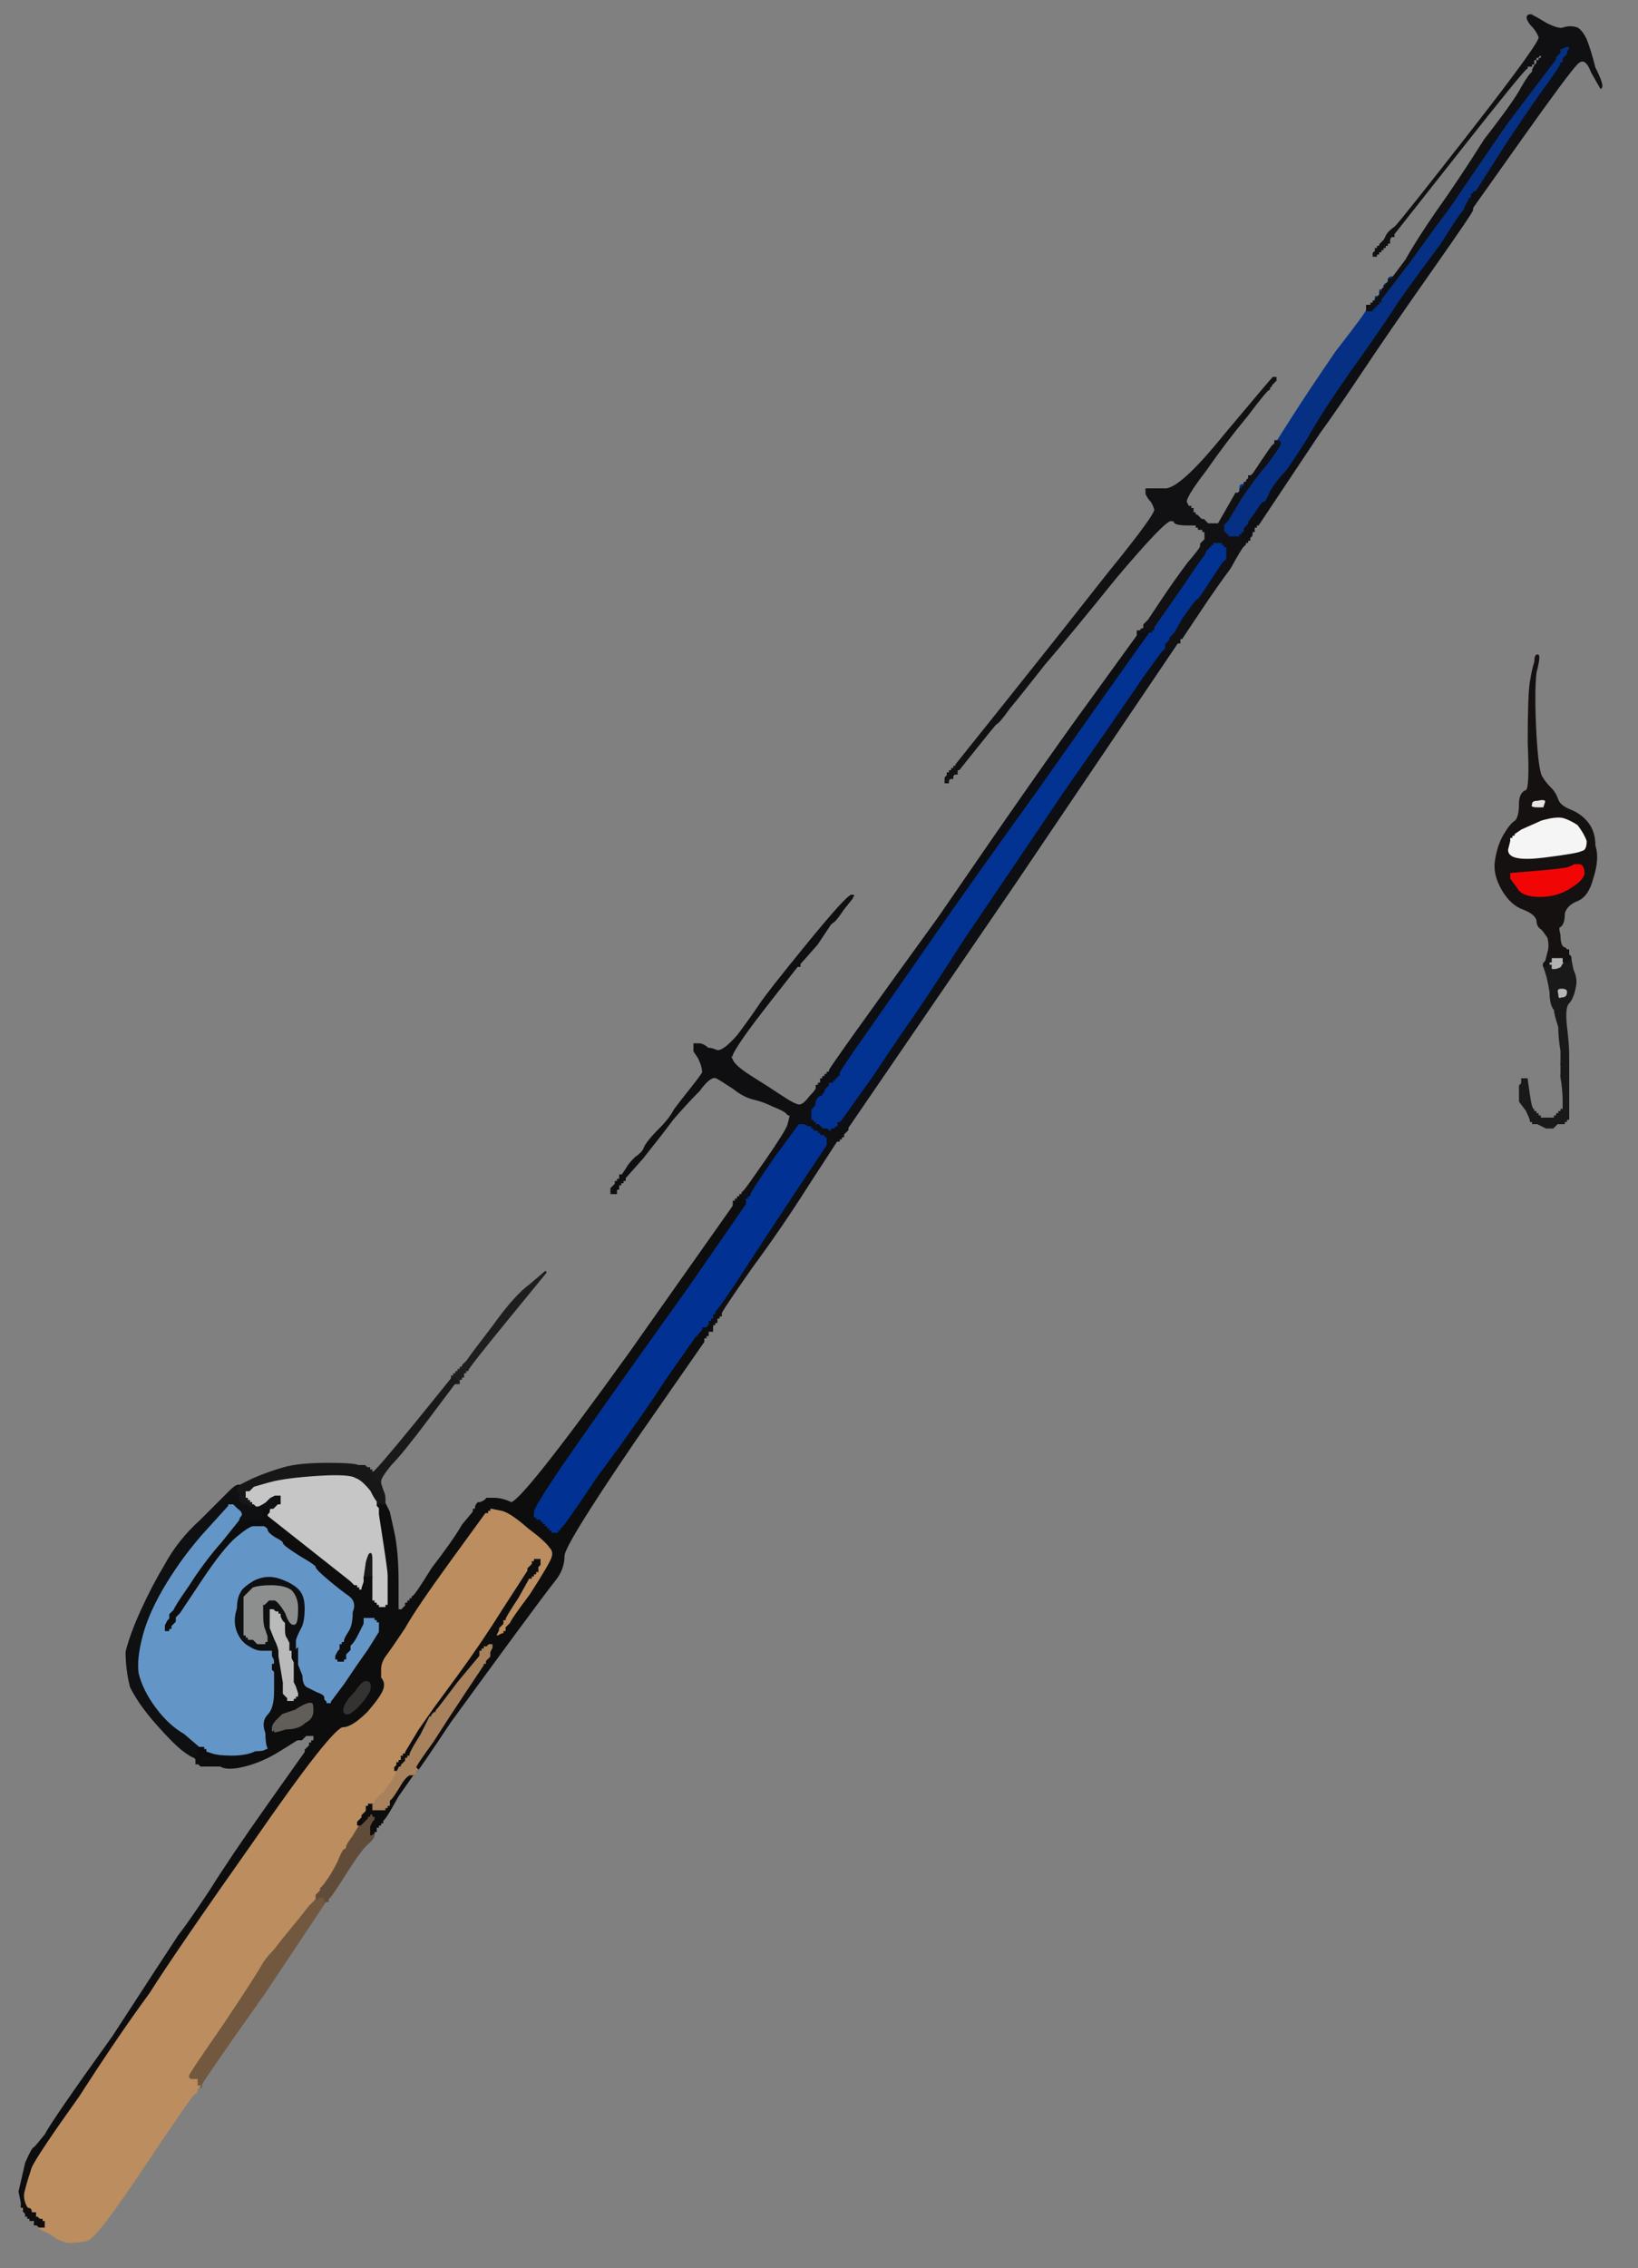 <svg viewBox="0 0 750 1038" xmlns="http://www.w3.org/2000/svg"><rect x="0" y="0" width="750" height="1038" fill="#808080" stroke="none"/><g fill-rule="evenodd"><path d="M136 754v1l-1 1-1 2v-1h-1v-1h-1v-4l-1-2q-1-1-1-4v-3l-1-1-1-2v-1h-1v-1h-1l-1-1h-1v8l2 5q2 4 2 6v2l-1 1-1 1v2h-1v-2l-1-2v-2h-4q-3 0-6-2-4-2-6-7t0-11q0-5 2-8 1-2 6-5 6-3 12-1t9 5 3 9q0 7-2 10-2 4-2 5t0 3zm-10-22h-3l-1 1-1 1h-1v5q0 5 1 7l1 3v2h-1v1h-3l-1-1-1-1h-2v-1h-1v-1h-1v-17l4-4q3-1 8-1 6 0 9 2 3 3 3 8 0 6-1 7-2 1-4-5-3-5-5-6z" fill="#0d0f10" stroke="#0d0f10"/><path d="M125 793h-1v-2q0-2 2-4l3-3 6-2q6-4 8-3 1 0 1 4t-4 6q-3 3-9 3-6 2-6 1z" fill="#615e5a" stroke="#615e5a"/><path d="M104 689v-1h3l2 2q3 2 2 4-1 1-1 2l-8 10q-8 9-15 20-7 10-7 11l-1 1-1 1v2l-1 1-1 2v2h1v-1h1v-1l1-1 1-1v-2l1-1 1-1 10-15q10-15 16-20t8-5h5q2 1 2 2t3 3q4 2 4 3t8 6q7 4 7 5t6 6 9 7q4 3 2 8 0 6-2 9t-2 4v1h-1v1h-1v2l-1 1-1 2v1h1v1h2v-1h1v-2l1-1 1-1v-2l1-1q1-1 3-5l2-4v-3h6v1h1v1h1v2h1v1h-1v2l-5 8q-5 7-11 16l-6 8v1h-3v-1l-1-1v-1q0-1-3-2l-4-2q-3-1-3-6l-2-5v-11q0-1 2-5 2-3 2-10 0-6-3-9t-9-5-12 1q-5 3-6 5-2 3-2 8-2 6 0 11t6 7q3 2 6 2h4v2l1 2v4l1 1v9q0 8-3 11t-1 8q0 5 1 7v1h-1q-1 1-5 1-4 2-11 2-6 0-9-1l-3-1-1-1h-1v-1h-1l-7-6q-7-4-13-12t-8-16q-1-7 2-18t11-24 18-24l10-11z" fill="#6495c7" stroke="#6495c7"/><path d="M126 732h-3l-1 1-1 1h-1v5q0 5 1 7l1 3v2h-1v1h-3l-1-1-1-1h-2v-1h-1v-1h-1v-17l4-4q3-1 8-1 6 0 9 2 3 3 3 8 0 6-1 7-2 1-4-5-3-5-5-6z" fill="#8d8e8e" stroke="#8d8e8e"/><path d="M390 410h1-1v1l-4 5q-4 6-5 6l-1 1-6 9q-7 8-8 9v1h-1l-11 14q-11 14-15 20t-4 7h-1l1 2q1 3 9 8t14 9 8 4 5-4q3-3 3-4v-1h1v-1h2v-1h1v-1h2v1h1v1h-1v1l-1 1-1 1v1l-1 1q0 1-1 1t-2 2q0 2-1 3l-1 1v4h1v1h1v1h1l1 1 1 1h2l1 1h1v1l1-1h2v-1h3-1v2h-1l-1 1h-1v3l-13 20q-12 19-26 38-14 20-14 21v1h-1v1h-1v2h-1v1h-1v1l-1 1h-2v-1l1-1v-2h1v-1h1v-2h1v-1q1 0 14-20t25-38l12-18v-3h-1v-1h-2v-1h-1v-1h-2v-1h-1v-1h-1l-2-1h-2l-11 15q-11 16-11 17v1h-1v1h-1v2h-1v-1h-2v1h-1v1h-2v-2h1v-1h1v-1h1v-1h1v-1l1-1q1-1 10-14t10-16l1-4v-1h-1l-1-1q-1-1-6-3-4-2-8-3-5-1-10-5-6-4-8-5-3-1-8 6-6 6-12 13-6 8-14 18l-8 9v1h-1v1h-1v1h-1v2h-1v2h-2v-2l1-1 1-1v-1h1v-1h1v-2h1l2-3q1-2 4-5 3-2 4-4 1-3 7-9 5-5 7-9 3-4 7-9t6-8q0-3-2-7l-2-3v-3h2q2 0 4 2 2 0 4 1 3 1 10-7 6-8 10-14t22-28 20-22z" fill="#0f0f11" stroke="#0f0f11"/><path d="M173 687v2l1 1v3l2 13q2 13 2 15t0 8v6h-1v1h-4v-1h-1v-1h-1v-1h-1v-19q0-6-2 1l-1 7v2l-1 3v1h-2v-1h-1v-1h-1l-1-1-1-1-19-15-19-15v-2q1 0 1-1t2-1l2-2h1v-3h-2l-2 1-2 2q-3 2-4 2h-1l-1-1h-1v-1h-1v-1h-1v-1h-1v-1h-1v-1h1v-2h2l1-1 1-1 7-2q7-2 22-3t18 1q3 1 7 6 2 4 3 5z" fill="#c6c6c6" stroke="#c6c6c6"/><path d="M715 452q3 0 3 2 0 3-3 3-2 1-2-2-1-3 2-3z" fill="#b6b5b5" stroke="#b6b5b5"/><path d="M147 867h1v1l1 1v1l-28 42q-29 41-29 42v1h-2v1h-1v1h-1v-1h-1l1-1h1v-1l1-1v-1h-4v1h-1v1h-2v-1l1-1 1-1h1v-1q0-1 16-24 16-24 18-28 2-3 5-6 3-4 8-10t8-10l3-3h1l1-1h1v-1z" fill="#71583f" stroke="#71583f"/><path d="M162 774q4-6 6-5 3 0 2 5-2 4-6 8t-6 3-1-4 5-7z" fill="#353332" stroke="#353332"/><path d="M109 680h1v1q-1 1-1 2h1v4h1v1h2l1 1h2l1 1h1q1 0 4-2l2-2 2-1h2v3h-1l-2 2q-2 0-2 1-1 0-1 1v2q-1 2-4 2h-8q0-1 1-2 1-2-2-4l-2-2h-3v1l-10 11q-10 11-18 24t-11 24-2 18q2 8 8 16t13 12l7 6 1 1v1l1 1v1h3l1 1 1 1h-7l-1-1-1-1q-1 0-5-3t-12-12-12-17q-2-8-2-16 2-8 7-19t11-21q6-11 16-20l13-13q3-3 4-3zM90 803h1q0 1-1 1v-1z" fill="#0f1011" stroke="#0f1011"/><path d="M355 530l11-15h2l2 1h1v1h1v1h2v1h1v1h2v1h1v3l-12 18q-12 18-25 38t-14 20v1h-1v2h-1v1h-1v2l-1 1v1h-1v1l-1 1-1 1v1h-1l-14 20q-13 20-31 44-16 24-17 24v1h-1v1h-4v-1h-1v-1h-1v-1h-1v-1h-1v-1h-1v-1h-2v-1h-1v-3q0-3 21-33t49-69l27-39h1v-2h1v-1h1v-1q0-1 11-17z" fill="#013293" stroke="#013293"/><path d="M169 831v-1h2v1h1v2l-1 1-1 2v1l-1 1q0 1 1 1h1v1q0 1-2 3-3 2-10 13t-8 12l-1 1v1h-1v-1l-1-1v-1h-1v1h-1l-1 1h-1v-2l1-1 1-1v-1l1-1q1-1 5-7t4-9 4-7l4-5h1q1 0 1-1v-1l1-1h1v-1h1z" fill="#614c39" stroke="#614c39"/><path d="M711 438h5v2h1q-1 1-2 3-2 1-3 1h-2v-2h-1v-2h1v-2h1z" fill="#b3b3b3" stroke="#b3b3b3"/><path d="M225 690l5 1q4 1 12 8 8 6 10 9 2 2 1 5t-10 17q-9 12-9 13l-1 1-1 1v2h-1v1h-1l-2 1h-1v-1l1-2v-1l1-1 1-1v-2h1q0-1 6-10l5-9h1v-1h1v-1h1v-1h1v-2l1-1v-2h-2v1h-1v1l-1 1-1 1v1l-11 17q-10 16-20 31-11 14-11 15v2h-2v1l-1 1-5 8-6 8v1h-1v1h-1v2h-1v1q1 0 1 1v1h-1l-3 6q-4 5-4 6h-1v1h-1v1h-1v1h-1v2h-3v1h-1v2l-1 1-1 1v2l-1 1h-1v1l-3 5q-3 4-3 5t-1 1q-1 1-3 6-2 4-4 7t-3 4l-1 1v1l-1 1-1 1v2l-3 3q-3 4-8 10t-8 10q-3 3-5 6-2 4-18 28-16 23-16 24 0 2 2 2h2v3h1l-1 1q0 2-1 2t-23 33-26 34q-3 1-8 1-4 0-9-4-5-2-5-3h2v-2h-1v-1h-1l-1 1h-1l-1-1h1v-3h-1q-1 0-1-1t-2-1h-1q-1 0-1-1v-2l1-5 3-11q2-5 22-33 18-28 32-47 12-19 48-70 36-52 41-52 4 0 11-7 6-7 7-10t-1-5v-4q0-3 2-6 3-4 9-13 5-9 21-31l16-22h1v-1h1v-1h1zm-44 119h1v1q-1 0-1-1zM83 953h1v1q-1 0-1-1zm4 2h1v1h-1v-1z" fill="#bc8d5f" stroke="#bc8d5f"/><path d="M243 588l7-6-18 22q-18 22-18 23h-1v1h-1v2h-1v1h-1v2h-2v-1h-1v-2h1v-1h1v-1h1v-1h1v-1h1v-1l2-2q2-3 12-16 10-14 17-19z" fill="#1e1e1e" stroke="#1e1e1e"/><path d="M190 652l17-21h1l1 1-1 1-12 16q-12 16-17 21-5 6-5 8v1l-1-1h-2v-1h-1v-2h-1v-1h-2v-1h-1v-2h1l1 1h1v1h1v1h1q1 0 19-22z" fill="#191919" stroke="#191919"/><path d="M555 249v-1h5v1h1v1h1v6l-1 1-1 1-6 9q-5 8-6 8-1 1-6 8l-4 7-1 1-1 1v1l-1 1-1 1v2l-1 1-1 1-8 11q-8 12-36 52-27 40-46 68-18 28-23 35t-19 28l-15 21h-1v2h-1l-1 1h-2l-1-1h-2l-1-1-1-1h-1v-1h-1v-1h-1v-4l1-1q1-1 1-3 1-2 2-2t1-1l1-1v-1l1-1 1-1v-1h1v-2h1v-1h1v-1h1v-1q0-1 12-18t30-43 49-69q31-44 41-58l10-14h1v-1h1v-1l7-10q7-10 11-16t5-7l1-2v-1h1v-1h1v-1h1z" fill="#023292" stroke="#023292"/><path d="M170 722h-3l1-7q2-7 2-1v8z" fill="#171718" stroke="#171718"/><path d="M708 367l-1 3h-3q-4 0-3-2 0-2 3-2 4-1 4 1z" fill="#e5e5e4" stroke="#e5e5e4"/><path d="M339 549l1 1h1v1l-27 39q-28 39-49 69t-21 33v3h1v1h2v1h1v1h1v1h1v1h1v1h1v1h4v-1h1v-1q1 0 17-24 18-24 31-44l14-20h1v-1l1-1 1-1v-1h2l1-1h1v2h-2v2h-1v1h-1v2l-32 46q-32 47-32 52 0 6-4 11t-18 24-30 41q-14 21-15 22l-1 1v1h-1l-7 10q-6 11-7 11v1h-1v1h-1v1h-1v2h-1v1h-1v1-4l1-2 1-1v-2h-1v-1h-2v1h-1v1l-1 1-1 1-1 1h-1v-1l1-1 1-1v-1l1-1 1-1v-2h1v-1h2v2h5v-1h1v-1h1v-2l1-1q1-1 4-6t4-5 9-13q9-13 17-25l8-12v-1h1v-1l1-1 1-1v-2l1-2v-1h-1l-1 1h-1v1h-1v1h-1v2l-10 12q-9 12-10 13v1h-1l-5 9q-6 9-6 10v1h-1v1h-1v1l-1 1-1 1v1h-1v1h-2v-1l1-1v-1h1v-1h1v-2h1v-1h1v-1l6-10 7-10 11-15q11-15 21-31l11-17v-1l1-1 1-1v-1h1v-1h2v2l-1 1v2h-1v1h-1v1h-1v1h-1l-5 9q-6 9-6 10h-1v2l-1 1-1 1v1l-1 2v1h1l2-1h1v-1h1v-2l1-1 1-1q0-1 9-13 9-14 10-17t-1-5q-2-3-10-9-8-7-12-8l-5-1h-1v1h-1v1h-1v-2l1-1v-1h-3l2-1 1-1h3q4 0 8 2 5 0 54-68l48-68q1 0 1-1h1v-1q1 0 1-1z" fill="#0d0d0e" stroke="#0d0d0e"/><path d="M715 22l2-1h2v1l-1 2v1l-1 1-1 1v2h-1q0 1-5 8-6 8-20 29l-14 22h-1v1h-1v2h-1q0 1-1 2l-1 2v1q-1 0-11 16-12 16-19 26-7 11-22 32-14 20-20 31-7 11-10 15-4 4-7 9-2 5-3 5t-4 5l-3 4v1l-1 1-1 1v2h-1v1h-1v1h-6v-1h-1v-1h-1v-4l1-1 1-1 2-6q4-5 3-5v-1l1-1q1-1 0-1v-1q0-1 1-1h1v-1h1q1 0 1-1v-2h1l1-1 1 1q1 0 5-7 5-7 4-7h-1l1-1v-1h1l7-11q7-11 20-30 14-18 14-19h1v-1h1l1-1h1v-1h1v-1h1l-1-1h-1v-1h1l1-1h1q1-1 0-1h-1v-1h1q0-1 1-1v-1q0-1 1-1l1-1v-1q0-1 1-1h2q1 0 10-13t25-34q15-22 26-37l12-16v-1l1-1 1-1v-2h1z" fill="#053083" stroke="#053083"/><path d="M674 95q-1 1-2 0h-1l1-2q1-1 1-2h1v-2h1v-1h1l14-22q14-21 20-29 5-7 5-8h1v-2l1-1 1-1v-1l1-2v-1h-2l-2 1h-1v2l-1 1-1 1v1l-22 29q-20 29-26 38-6 8-19 26l-13 17v1h-1v1h-1v1h-1v1h-1v1h-2v-2h2v-1h1v-1h1v-1l1-1 1-1v-1h1v-1q0-1 1-1v-1h1v-1l1-1v-1h1l1-1 6-8q5-9 14-22 10-14 22-33 14-18 17-24 3-5 4-6l1-1v-1l1-2 1-1v-1h1v-1h1v-2h-1l-1 1h-1v1h-1v2h-1v1h-2v1q-1 0-31 38l-30 38v1h-1q-1 1-1 2v1h-1v1h-1v1h-1v1h-1v1h-1v1h-1v1h-1v-1l1-1v-1h1v-1h1v-1l1-1 1-1 1-2q1-2 4-4 3-3 35-44t31-43q-1-3-4-6-3-4 0-4 2 1 7 4 6 3 8 2 3-1 6 0 2 1 4 5 2 5 4 13 4 8 3 9l-4-7q-3-8-7-4t-26 35-22 31z" fill="#101012" stroke="#101012"/><path d="M718 440v-1h1l1 5q2 4 1 8-1 5-3 7t-1 11q1 8 1 13v5h-2v-1h-1v-6q-1-6-1-11-2-6-2-8-2-2-2-8-1-6-2-9l-1-3h1v-1h1v1h1v2h2q1 0 3-1 1-2 2-3h1zm-3 12q3 0 3 2 0 3-3 3-2 1-2-2-1-3 2-3z" fill="#191919" stroke="#191919"/><path d="M223 690h-1v2l-16 22q-16 22-21 31-6 9-9 13-2 3-2 6t0 4q2 2 1 5t-7 10q-7 7-11 7-5 0-41 52-36 51-48 70-14 19-32 47-20 28-22 33-2 6-3 10-1 3 0 6t2 3 1 1 1 1h1v2h1l1 1h1v1h1v2h-2l-1-1h-1v-2h-2v-1h-1v-1h-1v-1l-1-1v-2h-1v-2l-1-5 3-13q3-7 4-7 1-1 5-6 3-6 31-45 26-40 30-46 4-5 14-20 10-16 27-40l17-24v-1l1-1 1-1v-1h1v-1h1v-3h-4l-1 1-1 1h-2l-8 5q-8 5-16 7t-11 0h-9l-1-1h-1v-4h2l1-1h-2v-2h2v1h1v1l3 1q3 1 9 1 7 0 11-2 4 0 5-1h1v-1q-1-2-1-7-2-5 1-8t3-11v-9l-1-1v-2h1v-2l1-1 1-1 1 6 1 6v5l1 1 1 1v1h2v-1h1v-1h1v-1l-1-3-1-2v-9l-1-2v-2h1v1l1-2 1-1v7l2 5q0 5 3 6l4 2q3 1 3 2v1l1 1v1h3v-1l6-8q6-9 11-16l5-8v-2h1v-1h-1v-2h-1v-1h-1v-1h-6v3l-2 4q-2 4-3 5l-1 1v2l-1 1-1 1v2h-1v1h-2v-1h-1v-1l1-2 1-1v-2h1v-1h1v-1q0-1 2-4t2-9q2-5-2-8-3-2-9-7t-6-6-7-5q-8-5-8-6t-4-3q-3-2-3-3t-2-2h-5q-2 0-8 5t-16 20l-10 15-1 1-1 1v2l-1 1-1 1v1h-1v1h-1v-2l1-2 1-1v-2l1-1 1-1q0-1 7-11 7-11 15-20l8-10h8q3 0 3-2v-3h2v1l-1 1v1l19 15 19 15 1 1 1 1h1v1h1v1h2v-1l1-3v-2h3v11h1v1h1v1h1v1h4v-1h1v-14q0-2-2-15l-2-13v-3l-1-1v-1h3l1 2 1 2 2 9q2 9 2 23v13h1v1h1v-1l1-1 1-1v-1h1v-1h1v-1h1v-1q1 0 9-13 10-13 14-20l5-6v-1h1v-1q0-1 1-2h3q3-1 3 0t-1 1l-1 1zm-61 84q4-6 6-5 3 0 2 5-2 4-6 8t-6 3-1-4 5-7zm-37 19h-1v-2q0-2 2-4l3-3 6-2q6-4 8-3 1 0 1 4t-4 6q-3 3-9 3-6 2-6 1zm-33 12q0-1 2-1h2l1 1 1 1h-3q-3 0-3-1z" fill="#0d0d0d" stroke="#0d0d0d"/><path d="M717 435h1v2l1 1v1h-1v1h-2v-2h-6v2h-1v1h-1v1h-1v-1l1-1 1-4q1-3 0-7-2-3-3-4-2-1-2-4-1-3-6-5-6-2-10-9t-3-13q1-7 4-12t5-6q2-2 2-8 0-5 3-6 2-1 1-22 0-22 1-28t2-9q0-3 1-3t-1 8q-1 9 0 28 1 18 3 20 1 2 4 5 2 2 3 5t6 5 8 6 3 10q2 6-1 15-2 8-7 10t-6 6q0 5-2 6-1 0 0 4 0 5 2 6 1 0 1 1zm-9-68l-1 3h-3q-4 0-3-2 0-2 3-2 4-1 4 1zm-17 22l1-4v-1h1v-1h1v-1l3-2 9-4q7-2 10-1t6 3q3 4 4 7 0 4-2 4-1 1-17 3t-16-3zm28 8l2-1h2q2 0 2 4-1 3-6 6-6 4-14 4t-10-4l-3-4v-2l12-1q13-1 15-2z" fill="#141110" stroke="#141110"/><path d="M538 294h1l-75 111-76 111v1l-1 1-1 1v1h-1v1h-1v1h-1v-4h-2v-1h1l1-1h1v-2h1l15-21q14-21 19-28t23-35q19-28 46-68 28-40 36-52l8-11 1-1 1-1v1h1v-1h1v-1l1-1q0-1 1-1zM386 515l1 1h-1q-1-1 0-1z" fill="#0e0f13" stroke="#0e0f13"/><path d="M223 754l1-1h1v1l-1 2v2l-1 1-1 1v1h-1v1l-8 12q-8 12-15 23-8 11-8 12l1 1-1 1v1h-2q-2 0-5 5t-4 6l-1 1v2h-1v1h-1v1h-5v-2h1v-2h1v-1h1v-1h1v-1h1q0-1 4-6l3-6h1v-1l1-1 1-1v-1h1v-1h1v-1q0-1 5-9l4-8h1v-1l1-1h1v-1q1-1 10-13l10-12v-2h1v-1h1v-1h1z" fill="#a8825c" stroke="#a8825c"/><path d="M583 173h1v1l-1 1-1 1q0 1-1 1v1q-1 0-10 12-10 12-19 25-10 13-9 15l1 2h1v1h1v2h1v1h1l1 1 1 1h1l1 1 1 1h5l4-7 4-7h1l1-1v-1h1v-1q1 0 1-1v-1h1v-1l1-1v-1h1l1-1 4-6q4-6 5-7h1v-2h1q1 0 1 1t-6 9q-6 7-12 16l-6 10-1 1-1 1v4h1v1h1v1h6v-1h1v1h1v-1h1v-1h2v1l-1 1v1h-1v1h-1v1l-1 1q-1 1-6 10-6 8-14 20l-8 12h-1v2h-2v1l-1 1h-1v1h-1v1h-1v-3l1-1 1-1v-1l1-1 1-1 4-7q5-7 6-8 1 0 6-8l6-9 1-1 1-1v-6h-1v-1h-1v-1h-5v1h-1v1h-1v1h-1v1l-1 2q-1 1-5 7t-11 16l-7 10v1h-1v1h-2l-1 1h-1l-1 1h-1v-2h1l1-1h1v-2l1-1 1-1 6-9q6-9 12-17 6-7 6-8v-1l1-1 1-1v-4h-1v-1h-2v-1h-1v-1h-4q-5 0-6-1 0-1-2-1-3 0-25 26-21 26-33 40-11 14-16 20-5 7-6 7-1 1-9 11l-8 10h-1v2h-1l-1 1v1h-1l-1 1v1h-1v-2l1-1v-1h1v-1h1v-1h1v-1h1v-1l24-30q24-30 46-58 22-27 21-29-1-3-2-4t-2-3v-2h8q7 1 28-25 21-25 22-26z" fill="#111113" stroke="#111113"/><path d="M671 96v-1h1q1 1 2 0v1q0 1-19 28t-31 45-20 29l-18 27-10 15h-1v1h-1v2h-1v1h-1v1l-1 1h-2v-2h1v-2l1-1 1-1v-1l3-4q3-5 4-5t3-5q3-5 7-9 3-4 10-15 6-11 20-31 15-21 22-32 7-10 19-26 10-16 11-16z" fill="#0e0f12" stroke="#0e0f12"/><path d="M719 397l2-1h2q2 0 2 4-1 3-6 6-6 4-14 4t-10-4l-3-4v-2l12-1q13-1 15-2z" fill="#f20605" stroke="#f20605"/><path d="M691 389l1-4v-1h1v-1h1v-1l3-2 9-4q7-2 10-1t6 3q3 4 4 7 0 4-2 4-1 1-17 3t-16-3z" fill="#f5f5f5" stroke="#f5f5f5"/><path d="M124 741v-4h1l1 1h1v1h1v1l1 2 1 1v3q0 3 1 4l1 2v4h1v3l1 2v9l1 2 1 3v1h-1v1h-1v1h-2v-1l-1-1-1-1v-5l-1-6-1-6v-2q0-2-2-6l-2-5v-4z" fill="#bababa" stroke="#bababa"/><path d="M715 493v-6h1q1 1 2 1v24h-1v1h-1v1h-3l-1 1-1 1h-3l-2-1-2-1h-2v-1h-1q0-1-2-5l-3-4v-7l1-1v-2h2l1 7q1 7 2 7v1h1v1h1v1h1v1h7v-1h1v-1h1v-1h1v-1h1v-4q0-5-1-11z" fill="#19191a" stroke="#19191a"/><path d="M523 290h1l1-1h1l-10 14q-10 14-41 58-31 43-49 69t-30 43-12 18v1h-1v1h-1v1h-1v1h-1v-1h-2v2h-2v-2h1v-1h1v-1h1v-1h1v-1q0-1 50-70 48-70 70-100l21-29q1 0 1-1h1z" fill="#0d0e12" stroke="#0d0e12"/><path d="M164 671h2v1h1l1 1v1h1v1h1v2h1v1h2l1 1 1 3q1 2 1 4v2h-3v-1q-1-1-3-5-4-5-7-6-3-2-18-1t-22 3l-7 2-1 1-1 1h-2v2h-1v1h1v1h1v1h1v1h1v1h-1l-1-1h-2v-1h-1v-4l-1-1v-1h1v-1l6-3q7-3 14-5t20-2q12 0 14 1z" fill="#171717" stroke="#171717"/></g></svg>